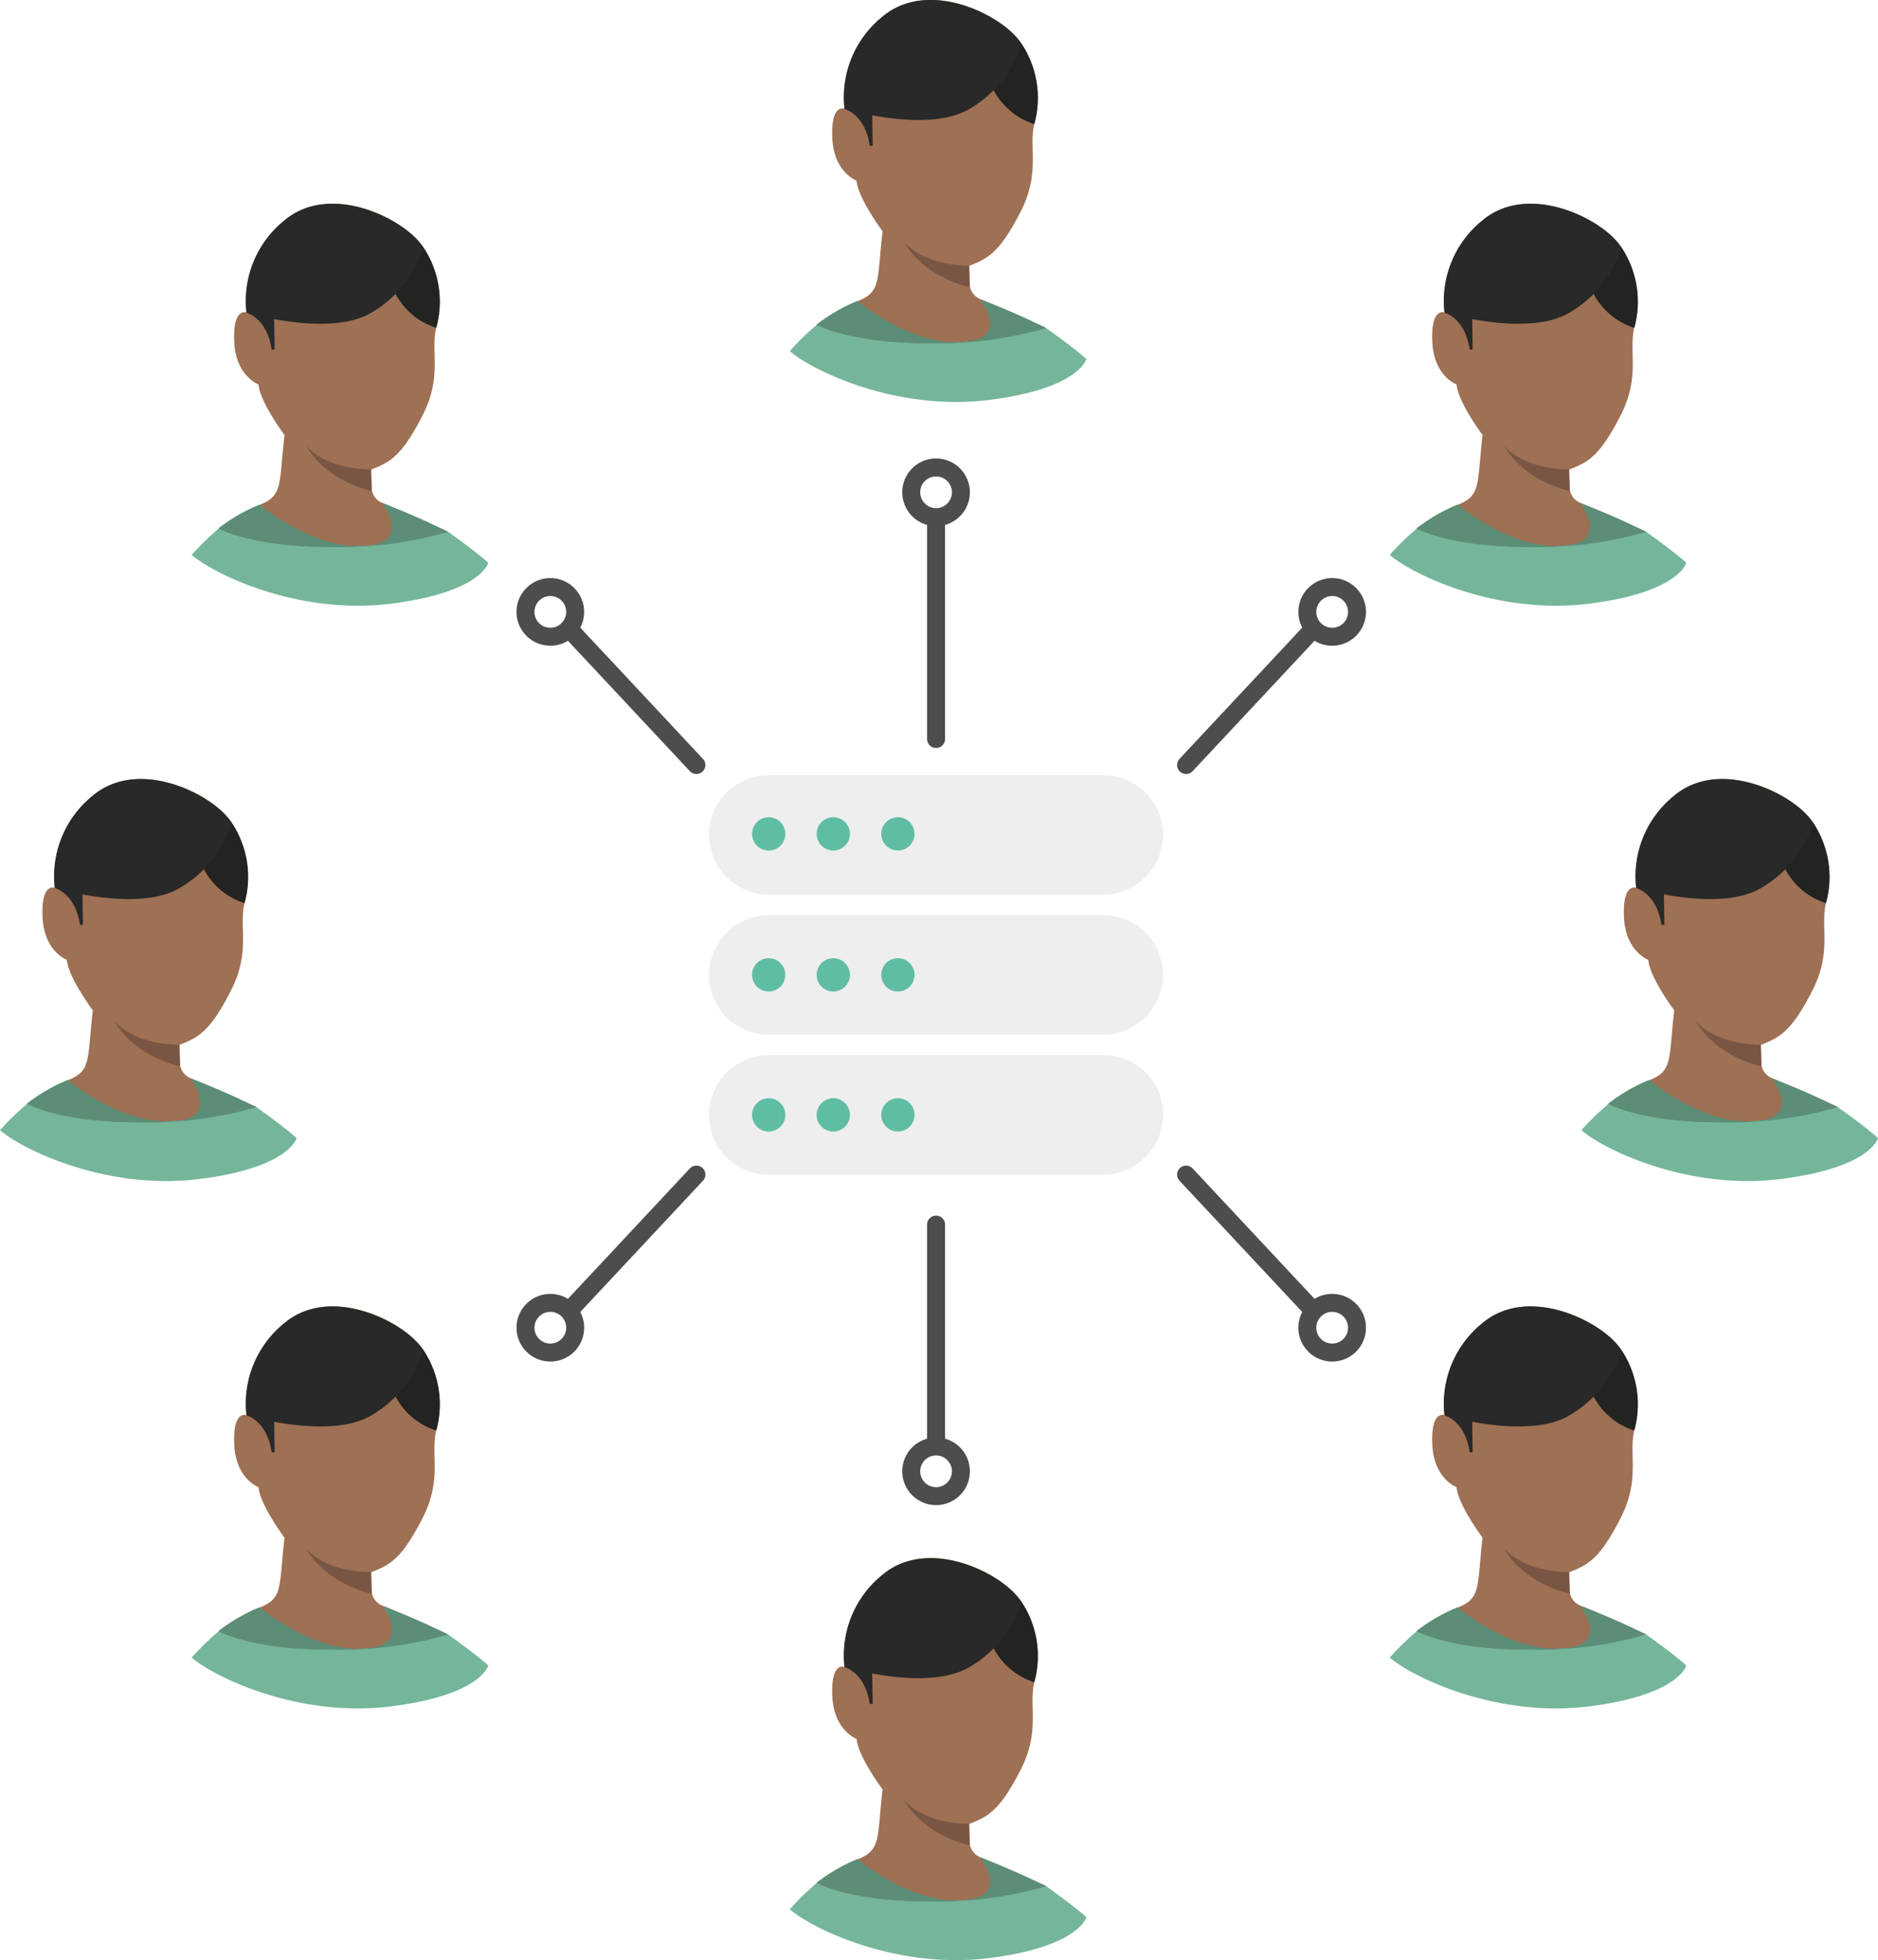 <svg xmlns="http://www.w3.org/2000/svg" xmlns:xlink="http://www.w3.org/1999/xlink" width="156.756" height="163.539" viewBox="0 0 156.756 163.539"><defs><style>.a{fill:#eee;}.b{fill:#5fbda4;}.c{fill:none;stroke:#4e4d4d;stroke-linecap:round;stroke-linejoin:round;stroke-width:1.5px;}.d{fill:#75b69b;}.e{fill:#9e7054;}.f{fill:#795644;}.g{fill:#282928;}.h{fill:#5c8e77;}.i{fill:url(#a);}.j{fill:url(#b);}.k{fill:#232322;}</style><linearGradient id="a" x1="0.663" y1="-4.204" x2="0.088" y2="-4.667" gradientUnits="objectBoundingBox"><stop offset="0" stop-color="#9e7054"/><stop offset="0.335" stop-color="#986b52"/><stop offset="0.782" stop-color="#855f49"/><stop offset="1" stop-color="#795644"/></linearGradient><linearGradient id="b" x1="0.58" y1="-8.807" x2="0.392" y2="-9.675" gradientUnits="objectBoundingBox"><stop offset="0" stop-color="#9e7054"/><stop offset="0.349" stop-color="#9a6d52"/><stop offset="0.682" stop-color="#8d644c"/><stop offset="1" stop-color="#795644"/></linearGradient></defs><g transform="translate(-125 -4070)"><g transform="translate(0.18 -0.329)"><g transform="translate(1157.869 4321.338)"><g transform="translate(-973.869 -186.338)"><path class="a" d="M-968.886-186.338a5,5,0,0,0-4.983,4.983,5,5,0,0,0,4.983,4.983h27.938a5,5,0,0,0,4.983-4.983,5,5,0,0,0-4.983-4.983Z" transform="translate(973.869 186.338)"/><circle class="b" cx="1.389" cy="1.389" r="1.389" transform="translate(3.594 3.513)"/><circle class="b" cx="1.389" cy="1.389" r="1.389" transform="translate(8.986 3.513)"/><circle class="b" cx="1.389" cy="1.389" r="1.389" transform="translate(14.378 3.513)"/></g><g transform="translate(-973.869 -174.656)"><path class="a" d="M-968.886-171.206a5,5,0,0,0-4.983,4.983,4.951,4.951,0,0,0,4.983,4.983h27.938a5,5,0,0,0,4.983-4.983,4.951,4.951,0,0,0-4.983-4.983Z" transform="translate(973.869 171.206)"/><circle class="b" cx="1.389" cy="1.389" r="1.389" transform="translate(3.594 3.594)"/><circle class="b" cx="1.389" cy="1.389" r="1.389" transform="translate(8.986 3.594)"/><circle class="b" cx="1.389" cy="1.389" r="1.389" transform="translate(14.378 3.594)"/></g><g transform="translate(-973.869 -162.975)"><path class="a" d="M-968.886-156.074a5,5,0,0,0-4.983,4.983,4.951,4.951,0,0,0,4.983,4.983h27.938a5,5,0,0,0,4.983-4.983,4.951,4.951,0,0,0-4.983-4.983Z" transform="translate(973.869 156.074)"/><circle class="b" cx="1.389" cy="1.389" r="1.389" transform="translate(3.594 3.595)"/><circle class="b" cx="1.389" cy="1.389" r="1.389" transform="translate(8.986 3.595)"/><circle class="b" cx="1.389" cy="1.389" r="1.389" transform="translate(14.378 3.595)"/></g></g><g transform="translate(0 6)"><line class="c" y2="18.16" transform="translate(202.953 4166.5)"/><circle class="c" cx="2.074" cy="2.074" r="2.074" transform="translate(200.879 4185.009)"/></g><g transform="translate(0 6)"><line class="c" x1="10.449" y2="11.171" transform="translate(172.5 4162.329)"/><circle class="c" cx="2.074" cy="2.074" r="2.074" transform="translate(170.756 4172.171) rotate(45)"/></g><g transform="translate(223.822 4168.329)"><line class="c" x2="10.45" y2="11.171" transform="translate(0)"/><circle class="c" cx="2.074" cy="2.074" r="2.074" transform="translate(15.127 12.775) rotate(135)"/></g><g transform="translate(0 6)"><line class="c" y1="18.157" transform="translate(202.953 4107.829)"/><ellipse class="c" cx="2.074" cy="2.074" rx="2.074" ry="2.074" transform="translate(200.879 4103.329)"/></g><g transform="translate(167.822 4118.449)"><line class="c" x1="10.449" y1="11.171" transform="translate(4.677 4.537)"/><circle class="c" cx="2.074" cy="2.074" r="2.074" transform="translate(0 2.933) rotate(-45)"/></g><g transform="translate(223.822 4118.448)"><line class="c" y1="11.171" x2="10.45" transform="translate(0 4.537)"/><circle class="c" cx="2.074" cy="2.074" r="2.074" transform="translate(12.194 5.866) rotate(-135)"/></g></g><g transform="translate(-161.24 3561.921)"><path class="d" d="M354.412,564.138a22.277,22.277,0,0,0-2.252,2.19c1.859,1.612,8.8,5,16.49,4.092,7.667-.93,8.266-3.43,8.266-3.43-.93-.868-3.348-2.583-3.348-2.583" transform="translate(0 -28.955)"/><path class="e" d="M356.818,535.183a14.646,14.646,0,0,1,3.43-1.984c1.963-.785,1.591-1.695,2.066-5.828,0,0-2.046-2.728-2.17-4.216,0,0-1.921-.7-2.025-3.6-.124-2.893,1.033-2.4,1.033-2.4a8.629,8.629,0,0,1,3.162-7.687c3.947-3.327,10.312.041,11.614,2.294a8.162,8.162,0,0,1,1.1,6.468c-.6,2.108.538,4.174-1.219,7.563-1.757,3.41-2.707,3.843-4.257,4.464l.062,1.777a1.445,1.445,0,0,0,.889,1.013c.744.268,5.5,2.4,5.5,2.4-1.736.021-3.513,1.261-9.961,1.261s-9.216-1.529-9.216-1.529" transform="translate(-2.406)"/><path class="f" d="M377.383,553.624c-4.133-1.033-5.435-3.761-5.435-3.761,1.839,2.066,5.393,1.963,5.393,1.963Z" transform="translate(-10.221 -21.582)"/><path class="g" d="M361.605,526.868s1.736.434,2.108,3.079h.248l-.042-2.749Z" transform="translate(-4.878 -9.705)"/><path class="h" d="M370.435,559.736a53.947,53.947,0,0,1,5.5,2.4,32.26,32.26,0,0,1-9.961,1.261c-6.406,0-9.2-1.55-9.2-1.55a14.637,14.637,0,0,1,3.43-1.984s4.257,3.637,8.576,3.451c4.36-.165,1.653-3.575,1.653-3.575" transform="translate(-2.384 -26.681)"/><path class="i" d="M388.681,533.3a4.732,4.732,0,0,0-2.108-.578c-1.1,0-2.914,0-2.914,2.914a10.388,10.388,0,0,0,.868,3.327" transform="translate(-16.269 -12.729)"/><path class="j" d="M375.723,533.819a5.191,5.191,0,0,0-2.727-1.1c-1.612,0-2.5.537-2.5,1.364a1.87,1.87,0,0,0,1.447,1.757" transform="translate(-9.47 -12.729)"/><path class="k" d="M385.183,510.469c-.112.81-.792,7.479,4.4,9.2a8.176,8.176,0,0,0-1.055-6.694A8.074,8.074,0,0,0,385.183,510.469Z" transform="translate(-17.01 -1.235)"/><path class="g" d="M361.537,517.163a8.629,8.629,0,0,1,3.162-7.687c3.947-3.327,10.312.042,11.614,2.294a9.63,9.63,0,0,1-4.339,5.393c-3.492,2.087-10.436,0-10.436,0" transform="translate(-4.81 0)"/></g><g transform="translate(-111.16 3578.921)"><path class="d" d="M354.412,564.138a22.277,22.277,0,0,0-2.252,2.19c1.859,1.612,8.8,5,16.49,4.092,7.667-.93,8.266-3.43,8.266-3.43-.93-.868-3.348-2.583-3.348-2.583" transform="translate(0 -28.955)"/><path class="e" d="M356.818,535.183a14.646,14.646,0,0,1,3.43-1.984c1.963-.785,1.591-1.695,2.066-5.828,0,0-2.046-2.728-2.17-4.216,0,0-1.921-.7-2.025-3.6-.124-2.893,1.033-2.4,1.033-2.4a8.629,8.629,0,0,1,3.162-7.687c3.947-3.327,10.312.041,11.614,2.294a8.162,8.162,0,0,1,1.1,6.468c-.6,2.108.538,4.174-1.219,7.563-1.757,3.41-2.707,3.843-4.257,4.464l.062,1.777a1.445,1.445,0,0,0,.889,1.013c.744.268,5.5,2.4,5.5,2.4-1.736.021-3.513,1.261-9.961,1.261s-9.216-1.529-9.216-1.529" transform="translate(-2.406)"/><path class="f" d="M377.383,553.624c-4.133-1.033-5.435-3.761-5.435-3.761,1.839,2.066,5.393,1.963,5.393,1.963Z" transform="translate(-10.221 -21.582)"/><path class="g" d="M361.605,526.868s1.736.434,2.108,3.079h.248l-.042-2.749Z" transform="translate(-4.878 -9.705)"/><path class="h" d="M370.435,559.736a53.947,53.947,0,0,1,5.5,2.4,32.26,32.26,0,0,1-9.961,1.261c-6.406,0-9.2-1.55-9.2-1.55a14.637,14.637,0,0,1,3.43-1.984s4.257,3.637,8.576,3.451c4.36-.165,1.653-3.575,1.653-3.575" transform="translate(-2.384 -26.681)"/><path class="i" d="M388.681,533.3a4.732,4.732,0,0,0-2.108-.578c-1.1,0-2.914,0-2.914,2.914a10.388,10.388,0,0,0,.868,3.327" transform="translate(-16.269 -12.729)"/><path class="j" d="M375.723,533.819a5.191,5.191,0,0,0-2.727-1.1c-1.612,0-2.5.537-2.5,1.364a1.87,1.87,0,0,0,1.447,1.757" transform="translate(-9.47 -12.729)"/><path class="k" d="M385.183,510.469c-.112.81-.792,7.479,4.4,9.2a8.176,8.176,0,0,0-1.055-6.694A8.074,8.074,0,0,0,385.183,510.469Z" transform="translate(-17.01 -1.235)"/><path class="g" d="M361.537,517.163a8.629,8.629,0,0,1,3.162-7.687c3.947-3.327,10.312.042,11.614,2.294a9.63,9.63,0,0,1-4.339,5.393c-3.492,2.087-10.436,0-10.436,0" transform="translate(-4.81 0)"/></g><g transform="translate(-95.16 3626.921)"><path class="d" d="M354.412,564.138a22.277,22.277,0,0,0-2.252,2.19c1.859,1.612,8.8,5,16.49,4.092,7.667-.93,8.266-3.43,8.266-3.43-.93-.868-3.348-2.583-3.348-2.583" transform="translate(0 -28.955)"/><path class="e" d="M356.818,535.183a14.646,14.646,0,0,1,3.43-1.984c1.963-.785,1.591-1.695,2.066-5.828,0,0-2.046-2.728-2.17-4.216,0,0-1.921-.7-2.025-3.6-.124-2.893,1.033-2.4,1.033-2.4a8.629,8.629,0,0,1,3.162-7.687c3.947-3.327,10.312.041,11.614,2.294a8.162,8.162,0,0,1,1.1,6.468c-.6,2.108.538,4.174-1.219,7.563-1.757,3.41-2.707,3.843-4.257,4.464l.062,1.777a1.445,1.445,0,0,0,.889,1.013c.744.268,5.5,2.4,5.5,2.4-1.736.021-3.513,1.261-9.961,1.261s-9.216-1.529-9.216-1.529" transform="translate(-2.406)"/><path class="f" d="M377.383,553.624c-4.133-1.033-5.435-3.761-5.435-3.761,1.839,2.066,5.393,1.963,5.393,1.963Z" transform="translate(-10.221 -21.582)"/><path class="g" d="M361.605,526.868s1.736.434,2.108,3.079h.248l-.042-2.749Z" transform="translate(-4.878 -9.705)"/><path class="h" d="M370.435,559.736a53.947,53.947,0,0,1,5.5,2.4,32.26,32.26,0,0,1-9.961,1.261c-6.406,0-9.2-1.55-9.2-1.55a14.637,14.637,0,0,1,3.43-1.984s4.257,3.637,8.576,3.451c4.36-.165,1.653-3.575,1.653-3.575" transform="translate(-2.384 -26.681)"/><path class="i" d="M388.681,533.3a4.732,4.732,0,0,0-2.108-.578c-1.1,0-2.914,0-2.914,2.914a10.388,10.388,0,0,0,.868,3.327" transform="translate(-16.269 -12.729)"/><path class="j" d="M375.723,533.819a5.191,5.191,0,0,0-2.727-1.1c-1.612,0-2.5.537-2.5,1.364a1.87,1.87,0,0,0,1.447,1.757" transform="translate(-9.47 -12.729)"/><path class="k" d="M385.183,510.469c-.112.81-.792,7.479,4.4,9.2a8.176,8.176,0,0,0-1.055-6.694A8.074,8.074,0,0,0,385.183,510.469Z" transform="translate(-17.01 -1.235)"/><path class="g" d="M361.537,517.163a8.629,8.629,0,0,1,3.162-7.687c3.947-3.327,10.312.042,11.614,2.294a9.63,9.63,0,0,1-4.339,5.393c-3.492,2.087-10.436,0-10.436,0" transform="translate(-4.81 0)"/></g><g transform="translate(-211.16 3578.921)"><path class="d" d="M354.412,564.138a22.277,22.277,0,0,0-2.252,2.19c1.859,1.612,8.8,5,16.49,4.092,7.667-.93,8.266-3.43,8.266-3.43-.93-.868-3.348-2.583-3.348-2.583" transform="translate(0 -28.955)"/><path class="e" d="M356.818,535.183a14.646,14.646,0,0,1,3.43-1.984c1.963-.785,1.591-1.695,2.066-5.828,0,0-2.046-2.728-2.17-4.216,0,0-1.921-.7-2.025-3.6-.124-2.893,1.033-2.4,1.033-2.4a8.629,8.629,0,0,1,3.162-7.687c3.947-3.327,10.312.041,11.614,2.294a8.162,8.162,0,0,1,1.1,6.468c-.6,2.108.538,4.174-1.219,7.563-1.757,3.41-2.707,3.843-4.257,4.464l.062,1.777a1.445,1.445,0,0,0,.889,1.013c.744.268,5.5,2.4,5.5,2.4-1.736.021-3.513,1.261-9.961,1.261s-9.216-1.529-9.216-1.529" transform="translate(-2.406)"/><path class="f" d="M377.383,553.624c-4.133-1.033-5.435-3.761-5.435-3.761,1.839,2.066,5.393,1.963,5.393,1.963Z" transform="translate(-10.221 -21.582)"/><path class="g" d="M361.605,526.868s1.736.434,2.108,3.079h.248l-.042-2.749Z" transform="translate(-4.878 -9.705)"/><path class="h" d="M370.435,559.736a53.947,53.947,0,0,1,5.5,2.4,32.26,32.26,0,0,1-9.961,1.261c-6.406,0-9.2-1.55-9.2-1.55a14.637,14.637,0,0,1,3.43-1.984s4.257,3.637,8.576,3.451c4.36-.165,1.653-3.575,1.653-3.575" transform="translate(-2.384 -26.681)"/><path class="i" d="M388.681,533.3a4.732,4.732,0,0,0-2.108-.578c-1.1,0-2.914,0-2.914,2.914a10.388,10.388,0,0,0,.868,3.327" transform="translate(-16.269 -12.729)"/><path class="j" d="M375.723,533.819a5.191,5.191,0,0,0-2.727-1.1c-1.612,0-2.5.537-2.5,1.364a1.87,1.87,0,0,0,1.447,1.757" transform="translate(-9.47 -12.729)"/><path class="k" d="M385.183,510.469c-.112.81-.792,7.479,4.4,9.2a8.176,8.176,0,0,0-1.055-6.694A8.074,8.074,0,0,0,385.183,510.469Z" transform="translate(-17.01 -1.235)"/><path class="g" d="M361.537,517.163a8.629,8.629,0,0,1,3.162-7.687c3.947-3.327,10.312.042,11.614,2.294a9.63,9.63,0,0,1-4.339,5.393c-3.492,2.087-10.436,0-10.436,0" transform="translate(-4.81 0)"/></g><g transform="translate(-227.16 3626.922)"><path class="d" d="M354.412,564.138a22.277,22.277,0,0,0-2.252,2.19c1.859,1.612,8.8,5,16.49,4.092,7.667-.93,8.266-3.43,8.266-3.43-.93-.868-3.348-2.583-3.348-2.583" transform="translate(0 -28.955)"/><path class="e" d="M356.818,535.183a14.646,14.646,0,0,1,3.43-1.984c1.963-.785,1.591-1.695,2.066-5.828,0,0-2.046-2.728-2.17-4.216,0,0-1.921-.7-2.025-3.6-.124-2.893,1.033-2.4,1.033-2.4a8.629,8.629,0,0,1,3.162-7.687c3.947-3.327,10.312.041,11.614,2.294a8.162,8.162,0,0,1,1.1,6.468c-.6,2.108.538,4.174-1.219,7.563-1.757,3.41-2.707,3.843-4.257,4.464l.062,1.777a1.445,1.445,0,0,0,.889,1.013c.744.268,5.5,2.4,5.5,2.4-1.736.021-3.513,1.261-9.961,1.261s-9.216-1.529-9.216-1.529" transform="translate(-2.406)"/><path class="f" d="M377.383,553.624c-4.133-1.033-5.435-3.761-5.435-3.761,1.839,2.066,5.393,1.963,5.393,1.963Z" transform="translate(-10.221 -21.582)"/><path class="g" d="M361.605,526.868s1.736.434,2.108,3.079h.248l-.042-2.749Z" transform="translate(-4.878 -9.705)"/><path class="h" d="M370.435,559.736a53.947,53.947,0,0,1,5.5,2.4,32.26,32.26,0,0,1-9.961,1.261c-6.406,0-9.2-1.55-9.2-1.55a14.637,14.637,0,0,1,3.43-1.984s4.257,3.637,8.576,3.451c4.36-.165,1.653-3.575,1.653-3.575" transform="translate(-2.384 -26.681)"/><path class="i" d="M388.681,533.3a4.732,4.732,0,0,0-2.108-.578c-1.1,0-2.914,0-2.914,2.914a10.388,10.388,0,0,0,.868,3.327" transform="translate(-16.269 -12.729)"/><path class="j" d="M375.723,533.819a5.191,5.191,0,0,0-2.727-1.1c-1.612,0-2.5.537-2.5,1.364a1.87,1.87,0,0,0,1.447,1.757" transform="translate(-9.47 -12.729)"/><path class="k" d="M385.183,510.469c-.112.81-.792,7.479,4.4,9.2a8.176,8.176,0,0,0-1.055-6.694A8.074,8.074,0,0,0,385.183,510.469Z" transform="translate(-17.01 -1.235)"/><path class="g" d="M361.537,517.163a8.629,8.629,0,0,1,3.162-7.687c3.947-3.327,10.312.042,11.614,2.294a9.63,9.63,0,0,1-4.339,5.393c-3.492,2.087-10.436,0-10.436,0" transform="translate(-4.81 0)"/></g><g transform="translate(-161.24 3691.922)"><path class="d" d="M354.412,564.138a22.277,22.277,0,0,0-2.252,2.19c1.859,1.612,8.8,5,16.49,4.092,7.667-.93,8.266-3.43,8.266-3.43-.93-.868-3.348-2.583-3.348-2.583" transform="translate(0 -28.955)"/><path class="e" d="M356.818,535.183a14.646,14.646,0,0,1,3.43-1.984c1.963-.785,1.591-1.695,2.066-5.828,0,0-2.046-2.728-2.17-4.216,0,0-1.921-.7-2.025-3.6-.124-2.893,1.033-2.4,1.033-2.4a8.629,8.629,0,0,1,3.162-7.687c3.947-3.327,10.312.041,11.614,2.294a8.162,8.162,0,0,1,1.1,6.468c-.6,2.108.538,4.174-1.219,7.563-1.757,3.41-2.707,3.843-4.257,4.464l.062,1.777a1.445,1.445,0,0,0,.889,1.013c.744.268,5.5,2.4,5.5,2.4-1.736.021-3.513,1.261-9.961,1.261s-9.216-1.529-9.216-1.529" transform="translate(-2.406)"/><path class="f" d="M377.383,553.624c-4.133-1.033-5.435-3.761-5.435-3.761,1.839,2.066,5.393,1.963,5.393,1.963Z" transform="translate(-10.221 -21.582)"/><path class="g" d="M361.605,526.868s1.736.434,2.108,3.079h.248l-.042-2.749Z" transform="translate(-4.878 -9.705)"/><path class="h" d="M370.435,559.736a53.947,53.947,0,0,1,5.5,2.4,32.26,32.26,0,0,1-9.961,1.261c-6.406,0-9.2-1.55-9.2-1.55a14.637,14.637,0,0,1,3.43-1.984s4.257,3.637,8.576,3.451c4.36-.165,1.653-3.575,1.653-3.575" transform="translate(-2.384 -26.681)"/><path class="i" d="M388.681,533.3a4.732,4.732,0,0,0-2.108-.578c-1.1,0-2.914,0-2.914,2.914a10.388,10.388,0,0,0,.868,3.327" transform="translate(-16.269 -12.729)"/><path class="j" d="M375.723,533.819a5.191,5.191,0,0,0-2.727-1.1c-1.612,0-2.5.537-2.5,1.364a1.87,1.87,0,0,0,1.447,1.757" transform="translate(-9.47 -12.729)"/><path class="k" d="M385.183,510.469c-.112.81-.792,7.479,4.4,9.2a8.176,8.176,0,0,0-1.055-6.694A8.074,8.074,0,0,0,385.183,510.469Z" transform="translate(-17.01 -1.235)"/><path class="g" d="M361.537,517.163a8.629,8.629,0,0,1,3.162-7.687c3.947-3.327,10.312.042,11.614,2.294a9.63,9.63,0,0,1-4.339,5.393c-3.492,2.087-10.436,0-10.436,0" transform="translate(-4.81 0)"/></g><g transform="translate(-211.16 3670.922)"><path class="d" d="M354.412,564.138a22.277,22.277,0,0,0-2.252,2.19c1.859,1.612,8.8,5,16.49,4.092,7.667-.93,8.266-3.43,8.266-3.43-.93-.868-3.348-2.583-3.348-2.583" transform="translate(0 -28.955)"/><path class="e" d="M356.818,535.183a14.646,14.646,0,0,1,3.43-1.984c1.963-.785,1.591-1.695,2.066-5.828,0,0-2.046-2.728-2.17-4.216,0,0-1.921-.7-2.025-3.6-.124-2.893,1.033-2.4,1.033-2.4a8.629,8.629,0,0,1,3.162-7.687c3.947-3.327,10.312.041,11.614,2.294a8.162,8.162,0,0,1,1.1,6.468c-.6,2.108.538,4.174-1.219,7.563-1.757,3.41-2.707,3.843-4.257,4.464l.062,1.777a1.445,1.445,0,0,0,.889,1.013c.744.268,5.5,2.4,5.5,2.4-1.736.021-3.513,1.261-9.961,1.261s-9.216-1.529-9.216-1.529" transform="translate(-2.406)"/><path class="f" d="M377.383,553.624c-4.133-1.033-5.435-3.761-5.435-3.761,1.839,2.066,5.393,1.963,5.393,1.963Z" transform="translate(-10.221 -21.582)"/><path class="g" d="M361.605,526.868s1.736.434,2.108,3.079h.248l-.042-2.749Z" transform="translate(-4.878 -9.705)"/><path class="h" d="M370.435,559.736a53.947,53.947,0,0,1,5.5,2.4,32.26,32.26,0,0,1-9.961,1.261c-6.406,0-9.2-1.55-9.2-1.55a14.637,14.637,0,0,1,3.43-1.984s4.257,3.637,8.576,3.451c4.36-.165,1.653-3.575,1.653-3.575" transform="translate(-2.384 -26.681)"/><path class="i" d="M388.681,533.3a4.732,4.732,0,0,0-2.108-.578c-1.1,0-2.914,0-2.914,2.914a10.388,10.388,0,0,0,.868,3.327" transform="translate(-16.269 -12.729)"/><path class="j" d="M375.723,533.819a5.191,5.191,0,0,0-2.727-1.1c-1.612,0-2.5.537-2.5,1.364a1.87,1.87,0,0,0,1.447,1.757" transform="translate(-9.47 -12.729)"/><path class="k" d="M385.183,510.469c-.112.81-.792,7.479,4.4,9.2a8.176,8.176,0,0,0-1.055-6.694A8.074,8.074,0,0,0,385.183,510.469Z" transform="translate(-17.01 -1.235)"/><path class="g" d="M361.537,517.163a8.629,8.629,0,0,1,3.162-7.687c3.947-3.327,10.312.042,11.614,2.294a9.63,9.63,0,0,1-4.339,5.393c-3.492,2.087-10.436,0-10.436,0" transform="translate(-4.81 0)"/></g><g transform="translate(-111.16 3670.921)"><path class="d" d="M354.412,564.138a22.277,22.277,0,0,0-2.252,2.19c1.859,1.612,8.8,5,16.49,4.092,7.667-.93,8.266-3.43,8.266-3.43-.93-.868-3.348-2.583-3.348-2.583" transform="translate(0 -28.955)"/><path class="e" d="M356.818,535.183a14.646,14.646,0,0,1,3.43-1.984c1.963-.785,1.591-1.695,2.066-5.828,0,0-2.046-2.728-2.17-4.216,0,0-1.921-.7-2.025-3.6-.124-2.893,1.033-2.4,1.033-2.4a8.629,8.629,0,0,1,3.162-7.687c3.947-3.327,10.312.041,11.614,2.294a8.162,8.162,0,0,1,1.1,6.468c-.6,2.108.538,4.174-1.219,7.563-1.757,3.41-2.707,3.843-4.257,4.464l.062,1.777a1.445,1.445,0,0,0,.889,1.013c.744.268,5.5,2.4,5.5,2.4-1.736.021-3.513,1.261-9.961,1.261s-9.216-1.529-9.216-1.529" transform="translate(-2.406)"/><path class="f" d="M377.383,553.624c-4.133-1.033-5.435-3.761-5.435-3.761,1.839,2.066,5.393,1.963,5.393,1.963Z" transform="translate(-10.221 -21.582)"/><path class="g" d="M361.605,526.868s1.736.434,2.108,3.079h.248l-.042-2.749Z" transform="translate(-4.878 -9.705)"/><path class="h" d="M370.435,559.736a53.947,53.947,0,0,1,5.5,2.4,32.26,32.26,0,0,1-9.961,1.261c-6.406,0-9.2-1.55-9.2-1.55a14.637,14.637,0,0,1,3.43-1.984s4.257,3.637,8.576,3.451c4.36-.165,1.653-3.575,1.653-3.575" transform="translate(-2.384 -26.681)"/><path class="i" d="M388.681,533.3a4.732,4.732,0,0,0-2.108-.578c-1.1,0-2.914,0-2.914,2.914a10.388,10.388,0,0,0,.868,3.327" transform="translate(-16.269 -12.729)"/><path class="j" d="M375.723,533.819a5.191,5.191,0,0,0-2.727-1.1c-1.612,0-2.5.537-2.5,1.364a1.87,1.87,0,0,0,1.447,1.757" transform="translate(-9.47 -12.729)"/><path class="k" d="M385.183,510.469c-.112.81-.792,7.479,4.4,9.2a8.176,8.176,0,0,0-1.055-6.694A8.074,8.074,0,0,0,385.183,510.469Z" transform="translate(-17.01 -1.235)"/><path class="g" d="M361.537,517.163a8.629,8.629,0,0,1,3.162-7.687c3.947-3.327,10.312.042,11.614,2.294a9.63,9.63,0,0,1-4.339,5.393c-3.492,2.087-10.436,0-10.436,0" transform="translate(-4.81 0)"/></g></g></svg>